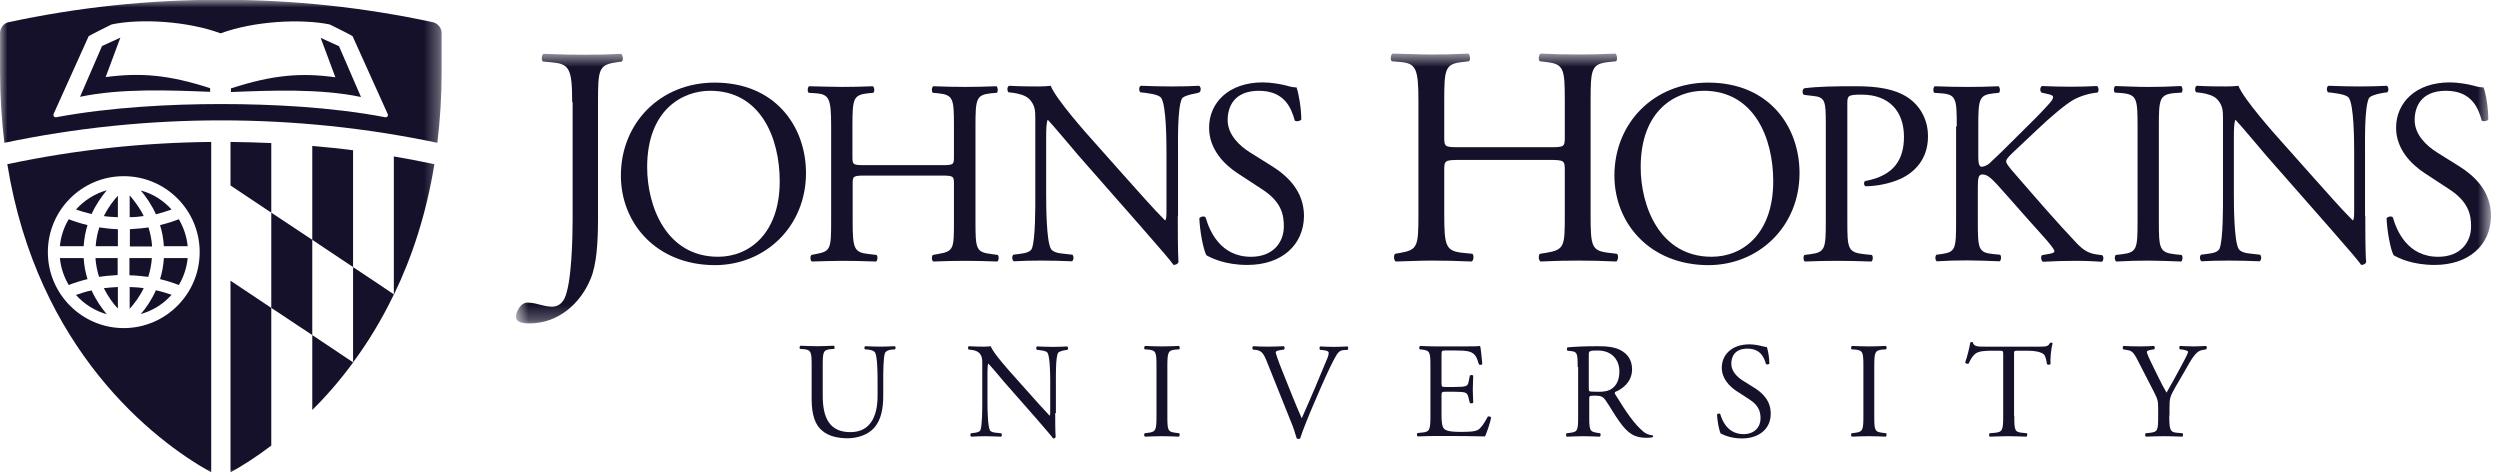<svg width="168" height="32" viewBox="0 0 168 32" fill="none" xmlns="http://www.w3.org/2000/svg">
<path d="M58.973 25.58C58.973 25.016 58.958 23.965 58.806 23.691C58.745 23.584 58.577 23.523 58.349 23.492L58.12 23.477C58.06 23.416 58.09 23.294 58.136 23.264C58.486 23.279 58.821 23.294 59.171 23.294C59.552 23.294 59.795 23.279 60.13 23.264C60.206 23.31 60.191 23.431 60.145 23.477L59.932 23.492C59.704 23.508 59.536 23.599 59.476 23.706C59.354 24.011 59.354 25.062 59.354 25.565V26.601C59.354 27.393 59.232 28.232 58.714 28.78C58.318 29.207 57.648 29.451 56.963 29.451C56.339 29.451 55.7 29.329 55.258 28.948C54.771 28.552 54.542 27.881 54.542 26.784V24.62C54.542 23.675 54.527 23.508 53.994 23.462L53.766 23.447C53.705 23.416 53.735 23.249 53.781 23.233C54.238 23.249 54.542 23.264 54.908 23.264C55.288 23.264 55.578 23.249 56.035 23.233C56.095 23.264 56.111 23.416 56.05 23.447L55.837 23.462C55.304 23.508 55.288 23.66 55.288 24.62V26.601C55.288 28.079 55.745 29.039 57.146 29.039C58.471 29.039 58.973 28.003 58.973 26.601V25.58Z" fill="#15112B"/>
<path d="M70.91 27.76C70.91 28.034 70.91 29.116 70.941 29.36C70.925 29.421 70.865 29.467 70.773 29.467C70.667 29.314 70.393 28.994 69.601 28.08L67.484 25.672C67.241 25.383 66.617 24.636 66.419 24.438H66.403C66.373 24.545 66.358 24.758 66.358 25.032V27.029C66.358 27.455 66.373 28.644 66.525 28.918C66.586 29.025 66.769 29.07 66.997 29.086L67.287 29.116C67.347 29.192 67.332 29.299 67.271 29.345C66.86 29.329 66.54 29.314 66.206 29.314C65.825 29.314 65.581 29.329 65.262 29.345C65.201 29.299 65.185 29.177 65.246 29.116L65.49 29.086C65.703 29.055 65.84 29.009 65.886 28.903C66.008 28.583 66.008 27.455 66.008 27.013V24.377C66.008 24.118 65.992 23.935 65.81 23.722C65.688 23.6 65.46 23.524 65.246 23.509L65.094 23.493C65.033 23.432 65.033 23.295 65.109 23.265C65.49 23.295 65.977 23.295 66.145 23.295C66.297 23.295 66.449 23.28 66.571 23.265C66.754 23.737 67.835 24.941 68.139 25.276L69.022 26.267C69.647 26.968 70.103 27.486 70.53 27.928H70.545C70.575 27.882 70.575 27.73 70.575 27.547V25.596C70.575 25.169 70.56 23.981 70.393 23.707C70.332 23.615 70.195 23.57 69.829 23.524L69.677 23.509C69.616 23.448 69.616 23.31 69.692 23.28C70.119 23.295 70.423 23.31 70.773 23.31C71.169 23.31 71.397 23.295 71.717 23.28C71.793 23.326 71.793 23.448 71.733 23.509L71.611 23.524C71.321 23.57 71.139 23.646 71.093 23.722C70.941 24.057 70.956 25.185 70.956 25.611V27.76H70.91Z" fill="#15112B"/>
<path d="M77.716 24.665C77.716 23.689 77.701 23.537 77.153 23.491L76.925 23.476C76.864 23.445 76.894 23.278 76.94 23.247C77.397 23.263 77.701 23.278 78.097 23.278C78.463 23.278 78.767 23.263 79.224 23.247C79.285 23.278 79.3 23.445 79.239 23.476L79.011 23.491C78.478 23.537 78.447 23.689 78.447 24.665V27.925C78.447 28.901 78.463 29.023 79.011 29.084L79.239 29.114C79.3 29.145 79.269 29.312 79.224 29.343C78.767 29.327 78.463 29.312 78.097 29.312C77.716 29.312 77.397 29.327 76.94 29.343C76.879 29.312 76.864 29.175 76.925 29.114L77.153 29.084C77.686 29.023 77.716 28.885 77.716 27.925V24.665Z" fill="#15112B"/>
<path d="M85.116 24.255C84.903 23.737 84.766 23.554 84.37 23.509L84.202 23.493C84.141 23.432 84.141 23.31 84.218 23.265C84.476 23.28 84.781 23.295 85.162 23.295C85.557 23.295 85.877 23.28 86.273 23.265C86.334 23.295 86.349 23.432 86.288 23.493L86.151 23.509C85.801 23.554 85.725 23.615 85.725 23.676C85.74 23.768 85.892 24.255 86.182 24.956C86.608 26.023 87.019 27.074 87.476 28.11C87.75 27.501 88.146 26.571 88.359 26.084C88.618 25.459 89.059 24.423 89.212 24.042C89.288 23.844 89.288 23.752 89.288 23.691C89.288 23.63 89.196 23.554 88.877 23.524L88.709 23.509C88.648 23.448 88.663 23.31 88.724 23.28C88.983 23.295 89.333 23.31 89.668 23.31C89.973 23.31 90.247 23.295 90.552 23.28C90.612 23.31 90.612 23.463 90.567 23.509L90.293 23.524C90.079 23.539 89.942 23.646 89.821 23.844C89.562 24.27 89.212 25.017 88.8 25.947L88.313 27.074C87.948 27.912 87.522 28.979 87.369 29.467C87.339 29.482 87.308 29.497 87.278 29.497C87.232 29.497 87.187 29.482 87.141 29.467C87.034 29.086 86.882 28.628 86.715 28.248L85.116 24.255Z" fill="#15112B"/>
<path d="M96.124 24.649C96.124 23.689 96.109 23.552 95.561 23.491L95.409 23.476C95.348 23.445 95.378 23.278 95.424 23.247C95.82 23.263 96.124 23.278 96.505 23.278H98.225C98.804 23.278 99.352 23.278 99.459 23.247C99.52 23.4 99.565 24.055 99.611 24.466C99.581 24.527 99.428 24.543 99.382 24.482C99.246 24.055 99.169 23.735 98.682 23.613C98.484 23.567 98.195 23.552 97.799 23.552H97.144C96.87 23.552 96.87 23.567 96.87 23.918V25.746C96.87 26.005 96.901 26.005 97.175 26.005H97.708C98.088 26.005 98.378 25.99 98.484 25.945C98.591 25.914 98.652 25.853 98.697 25.625L98.773 25.244C98.819 25.183 98.971 25.183 99.002 25.259C99.002 25.472 98.972 25.838 98.972 26.188C98.972 26.523 99.002 26.859 99.002 27.057C98.971 27.118 98.804 27.118 98.773 27.072L98.682 26.722C98.652 26.554 98.591 26.417 98.408 26.371C98.286 26.341 98.058 26.325 97.708 26.325H97.175C96.901 26.325 96.87 26.341 96.87 26.569V27.864C96.87 28.352 96.901 28.657 97.038 28.809C97.144 28.916 97.342 29.023 98.149 29.023C98.85 29.023 99.124 28.992 99.322 28.885C99.489 28.794 99.733 28.474 99.976 28.002C100.037 27.956 100.174 27.986 100.205 28.063C100.144 28.383 99.915 29.084 99.794 29.327C98.972 29.312 98.165 29.297 97.342 29.297H96.52C96.124 29.297 95.82 29.312 95.272 29.327C95.211 29.297 95.195 29.16 95.256 29.099L95.561 29.068C96.079 29.023 96.124 28.885 96.124 27.925V24.649Z" fill="#15112B"/>
<path d="M106.021 24.667C106.021 23.798 105.99 23.646 105.625 23.6L105.336 23.57C105.275 23.524 105.275 23.371 105.351 23.341C105.853 23.295 106.493 23.265 107.391 23.265C107.954 23.265 108.503 23.31 108.914 23.539C109.355 23.768 109.675 24.179 109.675 24.819C109.675 25.688 108.99 26.16 108.533 26.343C108.487 26.404 108.533 26.495 108.579 26.556C109.309 27.73 109.797 28.461 110.421 28.994C110.573 29.131 110.802 29.238 111.045 29.253C111.091 29.268 111.106 29.345 111.06 29.375C110.984 29.406 110.832 29.421 110.665 29.421C109.888 29.421 109.416 29.192 108.777 28.263C108.533 27.928 108.168 27.288 107.878 26.876C107.741 26.678 107.589 26.587 107.224 26.587C106.812 26.587 106.797 26.602 106.797 26.785V27.943C106.797 28.903 106.812 29.009 107.345 29.086L107.528 29.116C107.589 29.162 107.559 29.314 107.513 29.345C107.102 29.329 106.797 29.314 106.432 29.314C106.051 29.314 105.716 29.329 105.29 29.345C105.229 29.314 105.214 29.177 105.275 29.116L105.503 29.086C106.036 29.025 106.051 28.903 106.051 27.943V24.667H106.021ZM106.767 25.977C106.767 26.145 106.767 26.236 106.797 26.282C106.828 26.312 106.965 26.328 107.421 26.328C107.756 26.328 108.091 26.297 108.365 26.084C108.609 25.886 108.822 25.566 108.822 24.956C108.822 24.24 108.381 23.554 107.361 23.554C106.797 23.554 106.767 23.585 106.767 23.844V25.977Z" fill="#15112B"/>
<path d="M117.059 29.463C116.298 29.463 115.811 29.22 115.628 29.128C115.522 28.93 115.4 28.275 115.385 27.848C115.43 27.787 115.567 27.772 115.598 27.818C115.735 28.29 116.115 29.174 117.166 29.174C117.927 29.174 118.308 28.671 118.308 28.122C118.308 27.726 118.232 27.269 117.562 26.842L116.694 26.279C116.237 25.974 115.704 25.456 115.704 24.709C115.704 23.84 116.374 23.14 117.562 23.14C117.851 23.14 118.171 23.201 118.415 23.261C118.536 23.292 118.658 23.322 118.734 23.322C118.81 23.536 118.902 24.054 118.902 24.435C118.871 24.496 118.719 24.511 118.673 24.465C118.552 24.023 118.308 23.429 117.425 23.429C116.527 23.429 116.344 24.023 116.344 24.45C116.344 24.983 116.785 25.364 117.12 25.578L117.851 26.035C118.43 26.385 118.993 26.919 118.993 27.787C119.008 28.778 118.247 29.463 117.059 29.463Z" fill="#15112B"/>
<path d="M125.22 24.665C125.22 23.689 125.205 23.537 124.657 23.491L124.429 23.476C124.368 23.445 124.398 23.278 124.444 23.247C124.901 23.263 125.205 23.278 125.601 23.278C125.966 23.278 126.271 23.263 126.728 23.247C126.789 23.278 126.804 23.445 126.743 23.476L126.515 23.491C125.982 23.537 125.951 23.689 125.951 24.665V27.925C125.951 28.901 125.966 29.023 126.515 29.084L126.743 29.114C126.804 29.145 126.773 29.312 126.728 29.343C126.271 29.327 125.966 29.312 125.601 29.312C125.22 29.312 124.901 29.327 124.444 29.343C124.383 29.312 124.368 29.175 124.429 29.114L124.657 29.084C125.19 29.023 125.22 28.885 125.22 27.925V24.665Z" fill="#15112B"/>
<path d="M135.361 27.941C135.361 28.901 135.376 29.038 135.909 29.084L136.198 29.114C136.259 29.145 136.229 29.313 136.183 29.343C135.665 29.328 135.345 29.313 134.98 29.313C134.615 29.313 134.295 29.328 133.716 29.343C133.655 29.313 133.64 29.16 133.716 29.114L134.051 29.084C134.569 29.038 134.615 28.901 134.615 27.941V23.857C134.615 23.568 134.615 23.568 134.341 23.568H133.838C133.442 23.568 132.94 23.583 132.711 23.796C132.498 23.994 132.407 24.193 132.3 24.421C132.224 24.482 132.102 24.436 132.057 24.36C132.209 23.949 132.346 23.355 132.407 23.004C132.437 22.989 132.559 22.974 132.574 23.004C132.635 23.294 132.925 23.294 133.351 23.294H137.051C137.538 23.294 137.629 23.278 137.766 23.035C137.812 23.019 137.919 23.019 137.934 23.065C137.827 23.446 137.766 24.177 137.797 24.452C137.766 24.528 137.599 24.528 137.553 24.467C137.523 24.238 137.462 23.903 137.325 23.796C137.112 23.644 136.761 23.568 136.259 23.568H135.604C135.33 23.568 135.345 23.583 135.345 23.873V27.941H135.361Z" fill="#15112B"/>
<path d="M145.775 27.925C145.775 28.901 145.836 29.053 146.323 29.084L146.673 29.114C146.719 29.175 146.704 29.312 146.658 29.343C146.095 29.327 145.775 29.312 145.41 29.312C145.029 29.312 144.694 29.327 144.207 29.343C144.146 29.312 144.131 29.175 144.192 29.114L144.481 29.084C145.014 29.023 145.029 28.901 145.029 27.925V27.453C145.029 26.95 144.999 26.828 144.74 26.325L143.659 24.223C143.354 23.613 143.217 23.567 142.943 23.522L142.684 23.476C142.623 23.415 142.639 23.278 142.699 23.247C142.989 23.263 143.324 23.278 143.765 23.278C144.192 23.278 144.511 23.263 144.74 23.247C144.816 23.278 144.816 23.415 144.77 23.476L144.648 23.491C144.329 23.537 144.268 23.583 144.268 23.659C144.268 23.75 144.511 24.268 144.557 24.36C144.892 25.03 145.227 25.762 145.592 26.386C145.866 25.899 146.171 25.365 146.445 24.847C146.704 24.375 147.039 23.75 147.039 23.643C147.039 23.583 146.871 23.522 146.658 23.491L146.491 23.476C146.43 23.415 146.43 23.278 146.506 23.247C146.841 23.263 147.1 23.278 147.389 23.278C147.678 23.278 147.922 23.263 148.242 23.247C148.318 23.293 148.318 23.415 148.257 23.476L147.998 23.522C147.526 23.598 147.252 24.177 146.795 24.969L146.217 25.96C145.821 26.661 145.79 26.737 145.79 27.438V27.925H145.775Z" fill="#15112B"/>
<mask id="mask0_1_4740" style="mask-type:luminance" maskUnits="userSpaceOnUse" x="0" y="0" width="30" height="32">
<path d="M29.679 0H0.004V32H29.679V0Z" fill="white"/>
</mask>
<g mask="url(#mask0_1_4740)">
<path d="M15.489 31.74C16.266 31.313 17.21 30.719 18.23 29.942V20.692L15.489 18.863V31.74Z" fill="#15112B"/>
</g>
<mask id="mask1_1_4740" style="mask-type:luminance" maskUnits="userSpaceOnUse" x="0" y="0" width="30" height="32">
<path d="M29.679 0H0.004V32H29.679V0Z" fill="white"/>
</mask>
<g mask="url(#mask1_1_4740)">
<path d="M15.489 12.464L18.23 14.292V9.614C17.316 9.568 16.403 9.553 15.489 9.538V12.464Z" fill="#15112B"/>
</g>
<mask id="mask2_1_4740" style="mask-type:luminance" maskUnits="userSpaceOnUse" x="0" y="0" width="30" height="32">
<path d="M29.679 0H0.004V32H29.679V0Z" fill="white"/>
</mask>
<g mask="url(#mask2_1_4740)">
<path d="M23.726 10.099C22.812 9.977 21.899 9.885 20.985 9.809V16.118L23.726 17.946V10.099Z" fill="#15112B"/>
</g>
<mask id="mask3_1_4740" style="mask-type:luminance" maskUnits="userSpaceOnUse" x="0" y="0" width="30" height="32">
<path d="M29.679 0H0.004V32H29.679V0Z" fill="white"/>
</mask>
<g mask="url(#mask3_1_4740)">
<path d="M20.985 22.519V27.548C21.914 26.634 22.843 25.567 23.726 24.363V24.348L20.985 22.519Z" fill="#15112B"/>
</g>
<mask id="mask4_1_4740" style="mask-type:luminance" maskUnits="userSpaceOnUse" x="0" y="0" width="30" height="32">
<path d="M29.679 0H0.004V32H29.679V0Z" fill="white"/>
</mask>
<g mask="url(#mask4_1_4740)">
<path d="M26.466 10.512V19.776H26.481C27.684 17.293 28.643 14.398 29.192 11.03L29.1 11.015C28.232 10.832 27.349 10.664 26.466 10.512Z" fill="#15112B"/>
</g>
<mask id="mask5_1_4740" style="mask-type:luminance" maskUnits="userSpaceOnUse" x="0" y="0" width="30" height="32">
<path d="M29.679 0H0.004V32H29.679V0Z" fill="white"/>
</mask>
<g mask="url(#mask5_1_4740)">
<path d="M18.23 14.289V20.689L20.985 22.518V16.118L18.23 14.289Z" fill="#15112B"/>
</g>
<mask id="mask6_1_4740" style="mask-type:luminance" maskUnits="userSpaceOnUse" x="0" y="0" width="30" height="32">
<path d="M29.679 0H0.004V32H29.679V0Z" fill="white"/>
</mask>
<g mask="url(#mask6_1_4740)">
<path d="M23.726 17.949V24.349C24.715 23.023 25.644 21.499 26.466 19.793V19.777L23.726 17.949Z" fill="#15112B"/>
</g>
<mask id="mask7_1_4740" style="mask-type:luminance" maskUnits="userSpaceOnUse" x="0" y="0" width="30" height="32">
<path d="M29.679 0H0.004V32H29.679V0Z" fill="white"/>
</mask>
<g mask="url(#mask7_1_4740)">
<path d="M26.466 19.794C26.482 19.778 26.482 19.794 26.466 19.794V19.794Z" fill="#15112B"/>
</g>
<mask id="mask8_1_4740" style="mask-type:luminance" maskUnits="userSpaceOnUse" x="0" y="0" width="30" height="32">
<path d="M29.679 0H0.004V32H29.679V0Z" fill="white"/>
</mask>
<g mask="url(#mask8_1_4740)">
<path d="M9.46 21.104C10.267 20.875 10.982 20.433 11.53 19.808C11.226 19.702 10.876 19.595 10.48 19.503C10.175 20.174 9.81 20.707 9.46 21.104Z" fill="#15112B"/>
</g>
<mask id="mask9_1_4740" style="mask-type:luminance" maskUnits="userSpaceOnUse" x="0" y="0" width="30" height="32">
<path d="M29.679 0H0.004V32H29.679V0Z" fill="white"/>
</mask>
<g mask="url(#mask9_1_4740)">
<path d="M5.105 19.822C5.653 20.432 6.368 20.889 7.175 21.117C6.84 20.721 6.46 20.188 6.155 19.517C5.759 19.594 5.409 19.715 5.105 19.822Z" fill="#15112B"/>
</g>
<mask id="mask10_1_4740" style="mask-type:luminance" maskUnits="userSpaceOnUse" x="0" y="0" width="30" height="32">
<path d="M29.679 0H0.004V32H29.679V0Z" fill="white"/>
</mask>
<g mask="url(#mask10_1_4740)">
<path d="M7.921 13.148C7.617 13.484 7.267 13.941 6.977 14.52C7.267 14.566 7.586 14.581 7.921 14.596V13.148Z" fill="#15112B"/>
</g>
<mask id="mask11_1_4740" style="mask-type:luminance" maskUnits="userSpaceOnUse" x="0" y="0" width="30" height="32">
<path d="M29.679 0H0.004V32H29.679V0Z" fill="white"/>
</mask>
<g mask="url(#mask11_1_4740)">
<path d="M10.754 18.757C11.256 18.879 11.667 19.016 12.017 19.153C12.337 18.62 12.55 17.995 12.611 17.34H11.012C10.982 17.858 10.891 18.33 10.754 18.757Z" fill="#15112B"/>
</g>
<mask id="mask12_1_4740" style="mask-type:luminance" maskUnits="userSpaceOnUse" x="0" y="0" width="30" height="32">
<path d="M29.679 0H0.004V32H29.679V0Z" fill="white"/>
</mask>
<g mask="url(#mask12_1_4740)">
<path d="M7.175 12.783C6.368 13.012 5.653 13.469 5.105 14.078C5.409 14.185 5.759 14.292 6.155 14.383C6.46 13.713 6.84 13.195 7.175 12.783Z" fill="#15112B"/>
</g>
<mask id="mask13_1_4740" style="mask-type:luminance" maskUnits="userSpaceOnUse" x="0" y="0" width="30" height="32">
<path d="M29.679 0H0.004V32H29.679V0Z" fill="white"/>
</mask>
<g mask="url(#mask13_1_4740)">
<path d="M11.53 14.081C10.982 13.471 10.267 13.014 9.46 12.801C9.795 13.197 10.175 13.73 10.48 14.401C10.876 14.294 11.226 14.187 11.53 14.081Z" fill="#15112B"/>
</g>
<mask id="mask14_1_4740" style="mask-type:luminance" maskUnits="userSpaceOnUse" x="0" y="0" width="30" height="32">
<path d="M29.679 0H0.004V32H29.679V0Z" fill="white"/>
</mask>
<g mask="url(#mask14_1_4740)">
<path d="M11.012 16.544H12.611C12.55 15.889 12.337 15.28 12.017 14.731C11.667 14.868 11.256 15.005 10.754 15.127C10.891 15.554 10.982 16.042 11.012 16.544Z" fill="#15112B"/>
</g>
<mask id="mask15_1_4740" style="mask-type:luminance" maskUnits="userSpaceOnUse" x="0" y="0" width="30" height="32">
<path d="M29.679 0H0.004V32H29.679V0Z" fill="white"/>
</mask>
<g mask="url(#mask15_1_4740)">
<path d="M8.714 20.751C9.018 20.416 9.368 19.958 9.658 19.364C9.368 19.318 9.049 19.303 8.714 19.288V20.751Z" fill="#15112B"/>
</g>
<mask id="mask16_1_4740" style="mask-type:luminance" maskUnits="userSpaceOnUse" x="0" y="0" width="30" height="32">
<path d="M29.679 0H0.004V32H29.679V0Z" fill="white"/>
</mask>
<g mask="url(#mask16_1_4740)">
<path d="M7.922 17.34H6.415C6.445 17.797 6.537 18.224 6.658 18.605C7.039 18.544 7.465 18.513 7.907 18.483V17.34H7.922Z" fill="#15112B"/>
</g>
<mask id="mask17_1_4740" style="mask-type:luminance" maskUnits="userSpaceOnUse" x="0" y="0" width="30" height="32">
<path d="M29.679 0H0.004V32H29.679V0Z" fill="white"/>
</mask>
<g mask="url(#mask17_1_4740)">
<path d="M8.713 18.498C9.17 18.513 9.581 18.559 9.962 18.605C10.084 18.224 10.175 17.797 10.205 17.34H8.698V18.498H8.713Z" fill="#15112B"/>
</g>
<mask id="mask18_1_4740" style="mask-type:luminance" maskUnits="userSpaceOnUse" x="0" y="0" width="30" height="32">
<path d="M29.679 0H0.004V32H29.679V0Z" fill="white"/>
</mask>
<g mask="url(#mask18_1_4740)">
<path d="M9.658 14.518C9.368 13.923 9.003 13.466 8.714 13.131V14.594C9.049 14.594 9.368 14.563 9.658 14.518Z" fill="#15112B"/>
</g>
<mask id="mask19_1_4740" style="mask-type:luminance" maskUnits="userSpaceOnUse" x="0" y="0" width="30" height="32">
<path d="M29.679 0H0.004V32H29.679V0Z" fill="white"/>
</mask>
<g mask="url(#mask19_1_4740)">
<path d="M10.22 16.546C10.19 16.088 10.099 15.662 9.977 15.281C9.596 15.342 9.17 15.372 8.728 15.403V16.561H10.22V16.546Z" fill="#15112B"/>
</g>
<mask id="mask20_1_4740" style="mask-type:luminance" maskUnits="userSpaceOnUse" x="0" y="0" width="30" height="32">
<path d="M29.679 0H0.004V32H29.679V0Z" fill="white"/>
</mask>
<g mask="url(#mask20_1_4740)">
<path d="M6.977 19.364C7.267 19.943 7.617 20.416 7.921 20.735V19.288C7.586 19.303 7.267 19.334 6.977 19.364Z" fill="#15112B"/>
</g>
<mask id="mask21_1_4740" style="mask-type:luminance" maskUnits="userSpaceOnUse" x="0" y="0" width="30" height="32">
<path d="M29.679 0H0.004V32H29.679V0Z" fill="white"/>
</mask>
<g mask="url(#mask21_1_4740)">
<path d="M5.881 15.127C5.379 15.005 4.968 14.868 4.618 14.731C4.298 15.264 4.085 15.889 4.024 16.544H5.623C5.653 16.042 5.744 15.554 5.881 15.127Z" fill="#15112B"/>
</g>
<mask id="mask22_1_4740" style="mask-type:luminance" maskUnits="userSpaceOnUse" x="0" y="0" width="30" height="32">
<path d="M29.679 0H0.004V32H29.679V0Z" fill="white"/>
</mask>
<g mask="url(#mask22_1_4740)">
<path d="M7.922 15.403C7.48 15.387 7.054 15.342 6.673 15.281C6.551 15.662 6.46 16.088 6.43 16.546H7.922V15.403Z" fill="#15112B"/>
</g>
<mask id="mask23_1_4740" style="mask-type:luminance" maskUnits="userSpaceOnUse" x="0" y="0" width="30" height="32">
<path d="M29.679 0H0.004V32H29.679V0Z" fill="white"/>
</mask>
<g mask="url(#mask23_1_4740)">
<path d="M5.623 17.34H4.024C4.085 17.995 4.298 18.605 4.618 19.153C4.968 19.016 5.379 18.879 5.881 18.757C5.744 18.33 5.653 17.858 5.623 17.34Z" fill="#15112B"/>
</g>
<mask id="mask24_1_4740" style="mask-type:luminance" maskUnits="userSpaceOnUse" x="0" y="0" width="30" height="32">
<path d="M29.679 0H0.004V32H29.679V0Z" fill="white"/>
</mask>
<g mask="url(#mask24_1_4740)">
<path d="M0.491 11.031C2.501 23.496 10.312 29.591 14.194 31.74V9.538C9.596 9.584 5.028 10.071 0.582 11.016L0.491 11.031ZM8.317 11.839C11.134 11.839 13.418 14.124 13.418 16.944C13.418 19.763 11.119 22.048 8.317 22.048C5.5 22.048 3.216 19.747 3.216 16.944C3.216 14.124 5.5 11.839 8.317 11.839Z" fill="#15112B"/>
</g>
<mask id="mask25_1_4740" style="mask-type:luminance" maskUnits="userSpaceOnUse" x="0" y="0" width="30" height="32">
<path d="M29.679 0H0.004V32H29.679V0Z" fill="white"/>
</mask>
<g mask="url(#mask25_1_4740)">
<path d="M29.085 1.491C24.487 0.501 19.721 -0.017 14.834 -0.017C9.946 -0.017 5.181 0.501 0.583 1.491H0.567C0.248 1.567 0.004 1.872 0.004 2.223V4.798C0.004 6.489 0.111 8.089 0.293 9.598C5.059 8.592 9.962 8.089 14.849 8.089C19.737 8.089 24.624 8.592 29.39 9.598C29.573 8.089 29.679 6.489 29.679 4.798V2.223C29.679 1.872 29.42 1.567 29.085 1.491ZM25.873 7.876C22.295 7.19 18.199 6.992 14.834 6.992C11.469 6.992 7.373 7.205 3.795 7.876C3.658 7.906 3.536 7.785 3.613 7.632L5.957 2.436C5.988 2.39 7.495 1.644 7.495 1.644C9.429 1.232 12.596 1.415 14.819 2.238H14.834C17.057 1.415 20.224 1.247 22.158 1.644C22.158 1.644 23.68 2.39 23.695 2.436L26.04 7.632C26.131 7.785 26.01 7.906 25.873 7.876Z" fill="#15112B"/>
</g>
<mask id="mask26_1_4740" style="mask-type:luminance" maskUnits="userSpaceOnUse" x="0" y="0" width="30" height="32">
<path d="M29.679 0H0.004V32H29.679V0Z" fill="white"/>
</mask>
<g mask="url(#mask26_1_4740)">
<path d="M21.549 2.543L22.538 5.194C20.239 4.874 18.336 5.027 15.519 5.941V6.185C18.184 6.078 21.549 5.941 24.259 6.52L22.782 3.107L21.549 2.543Z" fill="#15112B"/>
</g>
<mask id="mask27_1_4740" style="mask-type:luminance" maskUnits="userSpaceOnUse" x="0" y="0" width="30" height="32">
<path d="M29.679 0H0.004V32H29.679V0Z" fill="white"/>
</mask>
<g mask="url(#mask27_1_4740)">
<path d="M7.1 5.18L8.089 2.529L6.856 3.093L5.379 6.506C8.104 5.927 11.469 6.064 14.119 6.171V5.927C11.317 5.013 9.414 4.875 7.1 5.18Z" fill="#15112B"/>
</g>
<mask id="mask28_1_4740" style="mask-type:luminance" maskUnits="userSpaceOnUse" x="34" y="3" width="134" height="19">
<path d="M167.367 3.598H34.659V21.732H167.367V3.598Z" fill="white"/>
</mask>
<g mask="url(#mask28_1_4740)">
<path d="M38.45 6.863C38.45 4.532 38.237 4.288 37.003 4.181L36.486 4.135C36.364 4.044 36.394 3.678 36.531 3.617C37.749 3.663 38.465 3.678 39.348 3.678C40.186 3.678 40.901 3.663 41.739 3.617C41.86 3.678 41.906 4.059 41.784 4.135L41.465 4.181C40.231 4.349 40.186 4.638 40.186 6.863V14.65C40.186 16.311 40.094 17.758 39.698 18.718C39.013 20.395 37.521 21.735 35.572 21.735C35.313 21.735 34.674 21.72 34.674 21.294C34.674 20.943 34.994 20.334 35.435 20.334C35.694 20.334 35.938 20.379 36.212 20.456C36.501 20.532 36.805 20.608 37.095 20.608C37.536 20.608 37.78 20.349 37.932 20.059C38.419 19.069 38.48 15.93 38.48 14.787V6.863H38.45Z" fill="#15112B"/>
</g>
<mask id="mask29_1_4740" style="mask-type:luminance" maskUnits="userSpaceOnUse" x="34" y="3" width="134" height="19">
<path d="M167.367 3.598H34.659V21.732H167.367V3.598Z" fill="white"/>
</mask>
<g mask="url(#mask29_1_4740)">
<path d="M41.723 11.799C41.723 8.264 44.373 5.551 48.027 5.551C52.107 5.551 54.163 8.508 54.163 11.631C54.163 15.212 51.437 17.818 48.027 17.818C44.099 17.803 41.723 14.999 41.723 11.799ZM52.397 12.18C52.397 9.254 51.102 6.1 47.722 6.1C45.88 6.1 43.489 7.365 43.489 11.235C43.489 13.856 44.768 17.254 48.255 17.254C50.371 17.254 52.397 15.669 52.397 12.18Z" fill="#15112B"/>
</g>
<mask id="mask30_1_4740" style="mask-type:luminance" maskUnits="userSpaceOnUse" x="34" y="3" width="134" height="19">
<path d="M167.367 3.598H34.659V21.732H167.367V3.598Z" fill="white"/>
</mask>
<g mask="url(#mask30_1_4740)">
<path d="M58.182 11.799C57.33 11.799 57.299 11.829 57.299 12.363V14.861C57.299 16.721 57.391 16.964 58.38 17.071L58.898 17.132C59.005 17.208 58.974 17.528 58.867 17.574C57.908 17.543 57.314 17.528 56.614 17.528C55.853 17.528 55.259 17.559 54.559 17.574C54.452 17.528 54.422 17.239 54.528 17.132L54.833 17.071C55.822 16.888 55.853 16.721 55.853 14.861V8.492C55.853 6.633 55.731 6.328 54.802 6.267L54.345 6.237C54.239 6.161 54.269 5.841 54.376 5.795C55.244 5.81 55.853 5.841 56.599 5.841C57.284 5.841 57.893 5.825 58.654 5.795C58.761 5.841 58.791 6.161 58.685 6.237L58.35 6.267C57.33 6.374 57.284 6.633 57.284 8.492V10.534C57.284 11.082 57.314 11.098 58.167 11.098H63.222C64.075 11.098 64.105 11.082 64.105 10.534V8.492C64.105 6.633 64.075 6.374 63.024 6.267L62.689 6.237C62.583 6.161 62.613 5.841 62.719 5.795C63.526 5.825 64.136 5.841 64.866 5.841C65.552 5.841 66.161 5.825 66.952 5.795C67.059 5.841 67.089 6.161 66.983 6.237L66.617 6.267C65.597 6.374 65.552 6.633 65.552 8.492V14.861C65.552 16.721 65.582 16.949 66.617 17.071L67.044 17.132C67.15 17.208 67.12 17.528 67.013 17.574C66.161 17.543 65.567 17.528 64.866 17.528C64.136 17.528 63.511 17.543 62.719 17.574C62.613 17.528 62.583 17.239 62.689 17.132L63.024 17.071C64.105 16.888 64.105 16.721 64.105 14.861V12.363C64.105 11.829 64.075 11.799 63.222 11.799H58.182Z" fill="#15112B"/>
</g>
<mask id="mask31_1_4740" style="mask-type:luminance" maskUnits="userSpaceOnUse" x="34" y="3" width="134" height="19">
<path d="M167.367 3.598H34.659V21.732H167.367V3.598Z" fill="white"/>
</mask>
<g mask="url(#mask31_1_4740)">
<path d="M79.148 14.51C79.148 15.044 79.148 17.146 79.194 17.604C79.164 17.71 79.057 17.802 78.859 17.802C78.646 17.497 78.128 16.887 76.591 15.135L72.48 10.457C72.008 9.908 70.805 8.461 70.424 8.065H70.394C70.318 8.278 70.302 8.689 70.302 9.207V13.063C70.302 13.901 70.318 16.202 70.622 16.72C70.729 16.918 71.079 17.024 71.52 17.055L72.069 17.116C72.175 17.253 72.16 17.466 72.038 17.558C71.246 17.527 70.622 17.512 69.967 17.512C69.221 17.512 68.749 17.527 68.125 17.558C68.003 17.466 67.988 17.223 68.095 17.116L68.567 17.055C68.978 17.009 69.252 16.903 69.343 16.704C69.587 16.064 69.572 13.901 69.572 13.063V7.943C69.572 7.44 69.556 7.074 69.176 6.663C68.932 6.419 68.506 6.297 68.079 6.236L67.775 6.205C67.668 6.099 67.668 5.84 67.805 5.764C68.551 5.809 69.48 5.809 69.8 5.809C70.089 5.809 70.379 5.794 70.607 5.764C70.957 6.663 73.043 9.009 73.637 9.665L75.357 11.6C76.575 12.956 77.443 13.962 78.281 14.8H78.311C78.387 14.708 78.387 14.434 78.387 14.053V10.259C78.387 9.421 78.372 7.12 78.037 6.586C77.93 6.434 77.641 6.327 76.941 6.236L76.636 6.205C76.514 6.099 76.53 5.809 76.667 5.764C77.474 5.794 78.083 5.809 78.753 5.809C79.514 5.809 79.971 5.794 80.58 5.764C80.717 5.855 80.717 6.099 80.61 6.205L80.412 6.266C79.849 6.358 79.499 6.495 79.423 6.632C79.118 7.272 79.164 9.466 79.164 10.274V14.51H79.148Z" fill="#15112B"/>
</g>
<mask id="mask32_1_4740" style="mask-type:luminance" maskUnits="userSpaceOnUse" x="34" y="3" width="134" height="19">
<path d="M167.367 3.598H34.659V21.732H167.367V3.598Z" fill="white"/>
</mask>
<g mask="url(#mask32_1_4740)">
<path d="M83.823 17.804C82.331 17.804 81.402 17.347 81.067 17.149C80.854 16.753 80.626 15.503 80.595 14.665C80.686 14.543 80.945 14.498 81.021 14.619C81.28 15.518 82.011 17.256 84.067 17.256C85.559 17.256 86.274 16.28 86.274 15.214C86.274 14.437 86.122 13.568 84.828 12.73L83.153 11.633C82.27 11.054 81.25 10.033 81.25 8.585C81.25 6.909 82.559 5.537 84.858 5.537C85.406 5.537 86.046 5.644 86.503 5.766C86.731 5.842 86.975 5.873 87.127 5.873C87.279 6.299 87.447 7.29 87.447 8.037C87.371 8.143 87.096 8.189 87.005 8.097C86.777 7.244 86.305 6.101 84.599 6.101C82.864 6.101 82.498 7.259 82.498 8.067C82.498 9.088 83.351 9.835 84.006 10.246L85.422 11.13C86.533 11.816 87.629 12.852 87.629 14.528C87.599 16.478 86.122 17.804 83.823 17.804Z" fill="#15112B"/>
</g>
<mask id="mask33_1_4740" style="mask-type:luminance" maskUnits="userSpaceOnUse" x="34" y="3" width="134" height="19">
<path d="M167.367 3.598H34.659V21.732H167.367V3.598Z" fill="white"/>
</mask>
<g mask="url(#mask33_1_4740)">
<path d="M98.104 10.747C97.099 10.747 97.053 10.792 97.053 11.417V14.373C97.053 16.583 97.16 16.872 98.332 16.994L98.941 17.055C99.063 17.131 99.033 17.512 98.896 17.573C97.769 17.528 97.053 17.512 96.231 17.512C95.333 17.512 94.617 17.558 93.795 17.573C93.673 17.512 93.628 17.177 93.749 17.055L94.1 16.994C95.272 16.781 95.318 16.568 95.318 14.373V6.815C95.318 4.606 95.165 4.255 94.084 4.164L93.536 4.118C93.415 4.042 93.445 3.661 93.582 3.6C94.602 3.615 95.318 3.661 96.231 3.661C97.053 3.661 97.769 3.646 98.667 3.6C98.789 3.661 98.835 4.042 98.713 4.118L98.317 4.164C97.099 4.286 97.053 4.606 97.053 6.815V9.223C97.053 9.878 97.099 9.893 98.104 9.893H104.103C105.108 9.893 105.154 9.878 105.154 9.223V6.815C105.154 4.606 105.108 4.301 103.875 4.164L103.479 4.118C103.357 4.042 103.403 3.661 103.524 3.6C104.484 3.646 105.199 3.661 106.067 3.661C106.889 3.661 107.605 3.646 108.549 3.6C108.671 3.661 108.716 4.042 108.595 4.118L108.153 4.164C106.935 4.286 106.889 4.606 106.889 6.815V14.373C106.889 16.583 106.935 16.857 108.153 16.994L108.655 17.055C108.777 17.131 108.747 17.512 108.61 17.573C107.605 17.528 106.889 17.512 106.067 17.512C105.214 17.512 104.453 17.528 103.524 17.573C103.403 17.512 103.357 17.177 103.479 17.055L103.875 16.994C105.154 16.781 105.154 16.568 105.154 14.373V11.417C105.154 10.792 105.108 10.747 104.103 10.747H98.104Z" fill="#15112B"/>
</g>
<mask id="mask34_1_4740" style="mask-type:luminance" maskUnits="userSpaceOnUse" x="34" y="3" width="134" height="19">
<path d="M167.367 3.598H34.659V21.732H167.367V3.598Z" fill="white"/>
</mask>
<g mask="url(#mask34_1_4740)">
<path d="M108.488 11.799C108.488 8.264 111.137 5.551 114.792 5.551C118.887 5.551 120.928 8.508 120.928 11.631C120.928 15.212 118.202 17.818 114.792 17.818C110.863 17.803 108.488 14.999 108.488 11.799ZM119.161 12.18C119.161 9.254 117.867 6.1 114.487 6.1C112.645 6.1 110.254 7.365 110.254 11.235C110.254 13.856 111.533 17.254 115.02 17.254C117.152 17.254 119.161 15.669 119.161 12.18Z" fill="#15112B"/>
</g>
<mask id="mask35_1_4740" style="mask-type:luminance" maskUnits="userSpaceOnUse" x="34" y="3" width="134" height="19">
<path d="M167.367 3.598H34.659V21.732H167.367V3.598Z" fill="white"/>
</mask>
<g mask="url(#mask35_1_4740)">
<path d="M124.141 14.877C124.141 16.736 124.171 16.964 125.313 17.086L125.785 17.132C125.892 17.223 125.861 17.528 125.755 17.574C124.75 17.543 124.156 17.528 123.456 17.528C122.709 17.528 122.07 17.543 121.293 17.574C121.187 17.528 121.156 17.239 121.263 17.132L121.628 17.086C122.649 16.949 122.694 16.736 122.694 14.877V8.34C122.694 6.831 122.664 6.526 121.857 6.45L121.217 6.374C121.096 6.267 121.111 6.008 121.248 5.932C122.192 5.81 123.288 5.795 124.75 5.795C126.211 5.795 127.323 5.993 128.145 6.511C128.952 7.029 129.561 7.943 129.561 9.162C129.561 10.793 128.556 11.601 127.795 11.982C127.018 12.347 126.074 12.515 125.359 12.515C125.237 12.469 125.237 12.195 125.344 12.164C127.262 11.814 127.947 10.732 127.947 9.193C127.947 7.471 126.942 6.359 125.1 6.359C124.156 6.359 124.141 6.435 124.141 6.999V14.877Z" fill="#15112B"/>
</g>
<mask id="mask36_1_4740" style="mask-type:luminance" maskUnits="userSpaceOnUse" x="34" y="3" width="134" height="19">
<path d="M167.367 3.598H34.659V21.732H167.367V3.598Z" fill="white"/>
</mask>
<g mask="url(#mask36_1_4740)">
<path d="M131.494 8.493C131.494 6.634 131.464 6.345 130.429 6.269L129.987 6.238C129.881 6.162 129.911 5.842 130.018 5.796C130.885 5.827 131.449 5.842 132.241 5.842C132.926 5.842 133.535 5.827 134.296 5.796C134.403 5.842 134.433 6.162 134.326 6.238L134.007 6.269C132.987 6.375 132.941 6.634 132.941 8.493V10.535C132.941 10.87 132.971 11.206 133.169 11.206C133.322 11.206 133.535 11.099 133.657 11.008C133.9 10.794 134.357 10.337 134.555 10.154L136.458 8.265C136.793 7.945 137.661 7.046 137.844 6.802C137.935 6.68 137.965 6.589 137.965 6.512C137.965 6.436 137.889 6.39 137.661 6.33L137.189 6.223C137.067 6.101 137.082 5.872 137.219 5.781C137.844 5.811 138.544 5.827 139.168 5.827C139.793 5.827 140.386 5.811 140.919 5.781C141.041 5.872 141.056 6.116 140.95 6.223C140.493 6.253 139.808 6.436 139.305 6.726C138.803 7.015 137.813 7.838 136.823 8.783L135.225 10.291C134.981 10.535 134.814 10.703 134.814 10.84C134.814 10.962 134.92 11.099 135.149 11.389C136.823 13.324 138.194 14.909 139.579 16.371C140.006 16.798 140.325 17.027 140.934 17.103L141.269 17.149C141.391 17.24 141.361 17.545 141.239 17.59C140.782 17.56 140.295 17.529 139.458 17.529C138.727 17.529 138.118 17.545 137.295 17.59C137.174 17.56 137.113 17.255 137.219 17.149L137.63 17.072C137.874 17.042 138.057 16.981 138.057 16.89C138.057 16.783 137.935 16.646 137.813 16.478C137.478 16.051 137.021 15.579 136.351 14.817L134.935 13.217C133.931 12.089 133.641 11.724 133.215 11.724C132.956 11.724 132.91 11.952 132.91 12.577V14.863C132.91 16.722 132.941 16.966 133.931 17.072L134.403 17.118C134.509 17.194 134.479 17.514 134.372 17.56C133.504 17.529 132.91 17.499 132.21 17.499C131.479 17.499 130.885 17.514 130.155 17.56C130.048 17.499 130.018 17.24 130.124 17.118L130.474 17.072C131.418 16.935 131.449 16.722 131.449 14.863V8.493H131.494Z" fill="#15112B"/>
</g>
<mask id="mask37_1_4740" style="mask-type:luminance" maskUnits="userSpaceOnUse" x="34" y="3" width="134" height="19">
<path d="M167.367 3.598H34.659V21.732H167.367V3.598Z" fill="white"/>
</mask>
<g mask="url(#mask37_1_4740)">
<path d="M143.644 8.524C143.644 6.65 143.614 6.345 142.563 6.253L142.122 6.223C142.015 6.147 142.045 5.827 142.152 5.781C143.035 5.811 143.644 5.842 144.375 5.842C145.075 5.842 145.684 5.827 146.568 5.781C146.674 5.842 146.705 6.147 146.598 6.223L146.156 6.253C145.106 6.345 145.075 6.65 145.075 8.524V14.832C145.075 16.707 145.106 16.966 146.156 17.088L146.598 17.133C146.705 17.209 146.674 17.529 146.568 17.575C145.684 17.545 145.075 17.514 144.375 17.514C143.629 17.514 143.096 17.529 142.213 17.575C142.106 17.514 142.076 17.24 142.182 17.133L142.563 17.088C143.614 16.966 143.644 16.722 143.644 14.832V8.524Z" fill="#15112B"/>
</g>
<mask id="mask38_1_4740" style="mask-type:luminance" maskUnits="userSpaceOnUse" x="34" y="3" width="134" height="19">
<path d="M167.367 3.598H34.659V21.732H167.367V3.598Z" fill="white"/>
</mask>
<g mask="url(#mask38_1_4740)">
<path d="M158.947 14.51C158.947 15.044 158.947 17.146 159.007 17.604C158.977 17.71 158.87 17.802 158.672 17.802C158.459 17.497 157.942 16.887 156.404 15.135L152.293 10.457C151.821 9.908 150.618 8.461 150.237 8.065H150.207C150.131 8.278 150.116 8.689 150.116 9.207V13.063C150.116 13.901 150.131 16.202 150.435 16.72C150.542 16.918 150.892 17.024 151.334 17.055L151.882 17.116C151.988 17.253 151.973 17.466 151.851 17.558C151.06 17.527 150.435 17.512 149.781 17.512C149.035 17.512 148.563 17.527 147.938 17.558C147.816 17.466 147.801 17.223 147.908 17.116L148.38 17.055C148.791 17.009 149.065 16.903 149.156 16.704C149.4 16.064 149.385 13.901 149.385 13.063V7.943C149.385 7.44 149.37 7.074 148.989 6.663C148.745 6.419 148.319 6.297 147.893 6.236L147.588 6.205C147.481 6.099 147.482 5.84 147.619 5.764C148.365 5.809 149.293 5.809 149.613 5.809C149.902 5.809 150.192 5.794 150.42 5.764C150.77 6.663 152.856 9.009 153.45 9.665L155.171 11.6C156.389 12.956 157.256 13.962 158.094 14.8H158.124C158.2 14.708 158.2 14.434 158.2 14.053V10.259C158.2 9.421 158.185 7.12 157.85 6.586C157.744 6.434 157.454 6.327 156.754 6.236L156.449 6.205C156.328 6.099 156.343 5.809 156.48 5.764C157.302 5.794 157.896 5.809 158.566 5.809C159.327 5.809 159.784 5.794 160.393 5.764C160.53 5.855 160.53 6.099 160.423 6.205L160.18 6.236C159.616 6.327 159.266 6.465 159.19 6.602C158.886 7.242 158.931 9.436 158.931 10.244V14.51H158.947Z" fill="#15112B"/>
</g>
<mask id="mask39_1_4740" style="mask-type:luminance" maskUnits="userSpaceOnUse" x="34" y="3" width="134" height="19">
<path d="M167.367 3.598H34.659V21.732H167.367V3.598Z" fill="white"/>
</mask>
<g mask="url(#mask39_1_4740)">
<path d="M163.605 17.804C162.113 17.804 161.184 17.347 160.849 17.149C160.636 16.753 160.408 15.503 160.377 14.665C160.469 14.543 160.728 14.498 160.804 14.619C161.063 15.518 161.793 17.256 163.849 17.256C165.341 17.256 166.057 16.28 166.057 15.214C166.057 14.437 165.889 13.568 164.61 12.73L162.935 11.633C162.052 11.054 161.017 10.033 161.017 8.585C161.017 6.909 162.326 5.537 164.625 5.537C165.174 5.537 165.813 5.644 166.27 5.766C166.498 5.842 166.742 5.873 166.894 5.873C167.062 6.299 167.214 7.29 167.214 8.037C167.138 8.143 166.864 8.189 166.772 8.097C166.544 7.244 166.072 6.101 164.367 6.101C162.631 6.101 162.265 7.259 162.265 8.067C162.265 9.088 163.118 9.835 163.773 10.246L165.189 11.13C166.3 11.816 167.397 12.852 167.397 14.528C167.366 16.478 165.904 17.804 163.605 17.804Z" fill="#15112B"/>
</g>
</svg>
